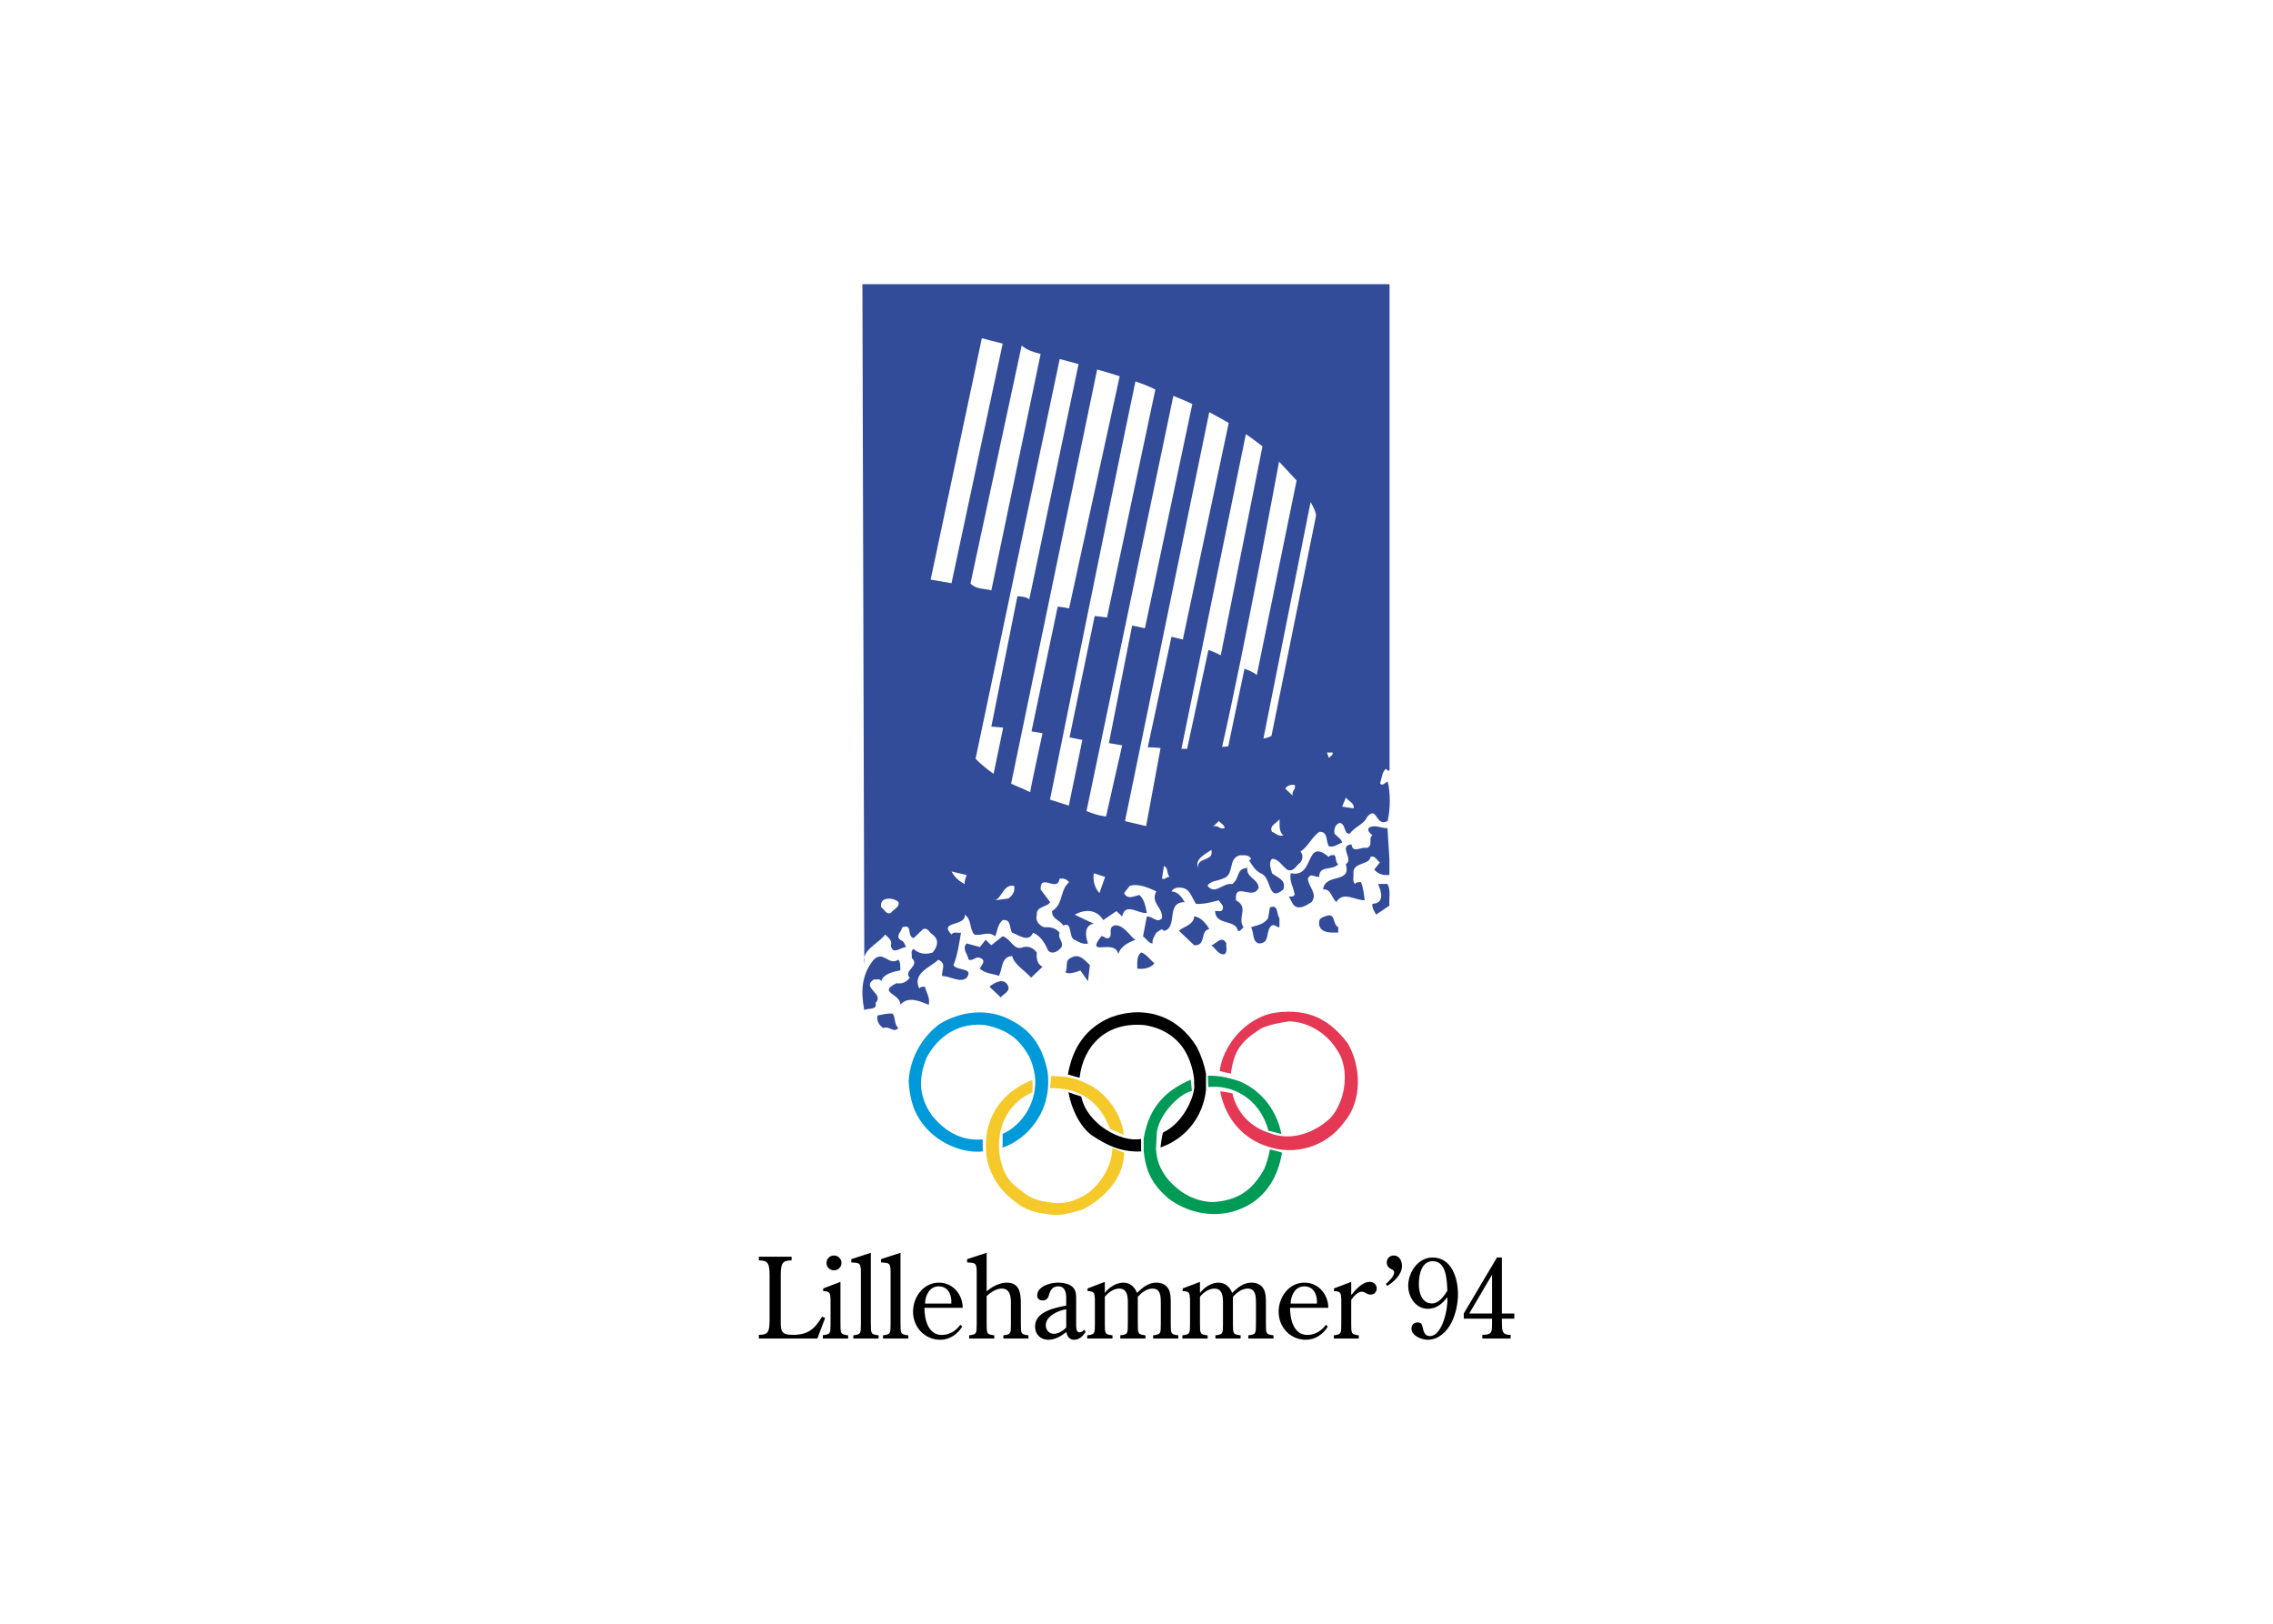 <svg viewBox="0 0 560 400" xmlns="http://www.w3.org/2000/svg" fill-rule="evenodd" clip-rule="evenodd"><path d="M332.04 257.004c3.323 5.685 3.649 14.082-.875 19.447-4.384 6.02-12.169 8.413-19.128 5.891-5.23-1.708-9.964-6.141-11.414-13.443-.011-.152 2.995.411 2.995.411 1.075 4.877 4.701 8.503 9.235 9.825 5.18 2.053 10.965 0 14.931-3.731 4.103-4.572 4.61-12.518 1.665-16.688-2.682-4.49-7.632-7.093-11.93-7.108 0 0-5.13.701-6.997 1.868-4.548 2.916-6.536 5.198-7.259 10.992 0 0-2.701-.556-2.772-.612.675-5.786 6.015-13.24 13.932-14.428 8.397-1.048 13.337 1.994 17.618 7.577" fill="#e43854"/><path d="M249.405 251.493c6.299 3.264 7.891 8.863 8.649 12.246 1.401 9.956-4.937 16.894-11.118 19.014.137.047.085-3.378.076-3.425 4.695-2.018 8.724-7.86 7.962-14.336-.29-1.776-.809-3.818-1.837-5.451-2.379-3.826-5.014-5.833-10.262-7-6.394-.791-11.669 2.497-14.609 8.049-1.837 4.666-2.145 9.064 1.225 14.054 2.798 3.499 6.905 6.594 12.604 6.028 0 0 .042 3.033.035 2.983-5.936.604-12.904-3.006-15.964-8.574-1.26-2.007-2.06-5.024-2.305-8.658.345-6.54 3.968-11.432 7.554-14.114 4.869-3.062 11.891-4.287 17.99-.816" fill="#0099da"/><path d="M297.585 264.99c3.28-.005 4.888.495 7.454 1.256 4.9 1.865 9.332 6.426 10.673 13.132-.04-.053-3.112-.859-3.169-.778-2.311-8.341-9.153-11.43-14.86-10.807l-.098-2.803" fill="#009a57"/><path d="M297.117 268.562c-.709 6.374-4.814 11.909-11.206 14.101 0 0 .363-3.112.641-3.673 5.54-2.653 8.107-9.978 7.64-11.985.14-1.633-.519-4.421-1.312-6.239-1.82-4.479-5.686-7.406-10.816-8.225-9.506-.919-15.147 5.025-16.085 12.942-.069.04-2.88-.799-2.88-.799 1.199-6.714 4.461-11.469 10.479-14.037 8.631-3.219 16.789-.193 21.315 7.317 1.025 2.102 1.758 4.052 2.224 6.56v4.037"/><path d="M258.963 265.053c4.598.092 6.042.561 9.599 2.273 4.398 2.329 7.857 7.459 8.323 12.265-1.204-.569-1.736-.769-3.399-1.497-2.54-6.827-7.677-10.252-14.76-10.006l.237-3.035" fill="#f6c92b"/><path d="M284.796 283.025c.234 2.742.758 4.861 3.281 7.888 2.94 3.17 6.349 4.988 10.547 5.222 6.764-.322 10.218-3.423 12.829-8.136.467-1.073 1.16-3.219 1.422-4.851.026.005 2.998.709 2.974.832-1.185 7.13-4.972 11.717-10.197 13.817-5.878 2.518-13.092 1.183-17.992-2.737-3.823-3.406-5.362-6.479-5.889-11.461l-.011-3.112c1.354-8.117 5.739-11.965 11.616-14.531l.274 2.78c-3.501.814-8.7 6.56-8.682 10.984l-.171 3.306" fill="#009a57"/><path d="M281.148 283.656c-5.166.201-8.639-1.652-12.091-3.936-2.972-2.102-5.122-6.59-5.823-10.674-.044.055 3.18 1.062 3.159 1.069 1.37 6.764 9.791 11.427 14.736 10.449l.019 3.093"/><path d="M254.345 269.085c-10.799 4.8-9.488 18.798-4.444 22.879 3.435 2.629 3.82 3.733 10.234 4.432 2.798-.116 3.497-.234 6.063-1.401 3.594-1.584 7.769-6.706 7.849-12.19l2.919 1.148c-.179 9.372-10.272 14.019-10.272 14.019-2.7.793-5.535 1.644-7.96 1.225-3.061-.409-5.132-.819-7.464-2.277-4.012-2.845-6.532-5.656-7.96-10.67-1.721-8.165 1.646-16.596 11.074-20.227-.01.005.04 3.127-.04 3.062" fill="#f6c92b"/><path d="M359.2 318.808c0 2.342-.551 4.957-1.627 7.051-1.128 2.202-3.193 4.186-5.81 4.186-1.515 0-4.022-.964-4.022-2.782 0-.908.635-1.486 1.544-1.486.88 0 1.099.55 1.238 1.265.192 1.019.522 2.094 1.736 2.094 3.193 0 4.541-7.051 4.322-9.556-1.265 1.57-2.669 2.836-4.792 2.836-3.027 0-4.846-2.918-4.846-5.698 0-3.279 2.424-6.941 5.977-6.941 4.763 0 6.279 5.121 6.279 9.032zm-96.515.991c0-1.349-.277-2.918-1.946-2.918-1.391 0-1.975.908-2.281 2.092-.25.854-.613 1.377-1.612 1.377-.78 0-1.309-.467-1.309-1.212 0-2.284 3.255-3.168 5.062-3.168 1.167 0 2.587.193 3.534.966 1.001.827 1.001 1.983 1.001 3.14v6.279c0 .661 0 1.872.833 1.872.474 0 .806-.33 1.141-.69l.361.582c-.696 1.017-1.53 1.926-2.837 1.926-1.141 0-1.78-.882-1.891-1.926-1.28 1.017-2.781 1.926-4.451 1.926-1.947 0-3.282-1.322-3.282-3.277 0-3.664 4.839-4.601 7.676-5.15v-1.818zm-34.93 2.368c.002 2.7.808 6.691 4.285 6.691 1.862 0 3.475-1.017 4.56-2.503l.472.44c-1.169 1.899-3.114 3.25-5.395 3.25-3.893 0-6.73-3.14-6.73-6.912 0-3.527 2.474-7.162 6.369-7.162 3.475 0 5.868 2.948 5.868 6.197h-9.429zm90.072 0c0 2.7.806 6.691 4.283 6.691 1.863 0 3.475-1.017 4.56-2.503l.472.44c-1.169 1.899-3.114 3.25-5.395 3.25-3.893 0-6.73-3.14-6.73-6.912 0-3.527 2.474-7.162 6.369-7.162 3.475 0 5.868 2.948 5.868 6.197h-9.427zm-101.361 7.575h-6.23v-.798c1.863-.221 1.863-.387 1.863-2.974v-12.557c0-2.397-.388-2.287-2.363-2.424v-.8l4.812-1.57v17.352c0 2.587 0 2.753 1.918 2.974v.798zm7.314 0h-6.23v-.798c1.863-.221 1.863-.387 1.863-2.974v-12.557c0-2.397-.39-2.287-2.365-2.424v-.8l4.812-1.57v17.352c0 2.587 0 2.753 1.92 2.974v.798zm110.985 0h-6.147v-.798c1.836-.221 1.836-.387 1.836-2.974v-5.922c-.082-1.459-.111-1.983-1.807-1.983v-.661l4.254-1.623v3.248c1.057-1.294 2.726-3.248 4.564-3.248.917 0 1.723.632 1.723 1.596 0 .854-.585 1.543-1.502 1.543-.972 0-1.335-.717-2.225-.717-.975 0-2.088 1.269-2.56 2.039v5.729c0 2.587 0 2.753 1.863 2.974v.798zm-89.793 0h-6.201v-.798c1.863-.221 1.863-.387 1.863-2.974v-12.557c0-2.397-.388-2.287-2.363-2.424v-.8l4.812-1.57v9.501c1.251-1.128 3.226-2.149 4.923-2.149 2.919 0 3.503 2.094 3.503 4.957v5.042c0 2.587 0 2.753 1.865 2.974v.798h-6.174v-.798c1.862-.221 1.862-.387 1.862-2.974v-5.042c0-1.926-.39-3.495-2.254-3.495-1.446 0-2.724.962-3.725 1.843v6.695c0 2.587 0 2.753 1.889 2.974v.798zm29.116 0h-6.23v-.798c1.891-.221 1.891-.387 1.891-2.974v-5.922c-.084-1.459-.11-1.983-1.807-1.983v-.661l4.254-1.623v2.726c1.086-1.404 2.782-2.536 4.618-2.536 1.586 0 2.781 1.103 3.308 2.536 1.336-1.296 2.784-2.536 4.759-2.536 1.194 0 2.334.414 2.976 1.515.611 1.048.582 2.561.582 3.801v4.683c0 2.587 0 2.753 1.863 2.974v.798h-6.201v-.798c1.892-.221 1.892-.387 1.892-2.974v-4.931c0-1.486.027-3.606-2.031-3.606-1.446 0-2.724 1.017-3.643 2.009v6.529c0 2.587 0 2.753 1.889 2.974v.798h-6.201v-.798c1.863-.221 1.863-.387 1.863-2.974v-4.931c0-1.486-.055-3.606-2.113-3.606-1.448 0-2.724 1.017-3.561 2.009v6.529c0 2.587 0 2.753 1.892 2.974v.798zm-65.13 0h-6.23v-.825c1.892-.222 1.892-.414 1.892-2.976v-5.893c-.085-1.459-.113-1.983-1.81-1.983v-.661l4.256-1.623v10.189c0 2.587 0 2.753 1.892 2.974v.798zm88.57 0h-6.229v-.798c1.891-.221 1.891-.387 1.891-2.974v-5.922c-.085-1.459-.111-1.983-1.809-1.983v-.661l4.256-1.623v2.726c1.085-1.404 2.781-2.536 4.617-2.536 1.586 0 2.781 1.103 3.309 2.536 1.335-1.296 2.782-2.536 4.757-2.536 1.194 0 2.336.414 2.976 1.515.613 1.048.585 2.561.585 3.801v4.683c0 2.587 0 2.753 1.863 2.974v.798h-6.201v-.798c1.889-.221 1.889-.387 1.889-2.974v-4.931c0-1.486.027-3.606-2.03-3.606-1.446 0-2.726 1.017-3.645 2.009v6.529c0 2.587 0 2.753 1.892 2.974v.798h-6.203v-.798c1.863-.221 1.863-.387 1.863-2.974v-4.931c0-1.486-.056-3.606-2.113-3.606-1.446 0-2.726 1.017-3.561 2.009v6.529c0 2.587 0 2.753 1.891 2.974v.798zm72.495-6.171h3.058v1.269h-3.058v.688c0 .935 0 1.818.221 2.424.219.577.772.935 1.928.88v.909h-6.969v-.909c1.351 0 1.984-.221 2.205-.825.192-.496.192-1.24.192-2.231v-.937h-6.969v-1.269l8.181-13.795h1.211v13.795zm-168.652 6.171h-14.41v-.909c2.281 0 2.644-.714 2.644-3.774v-10.794c0-3.029-.363-3.774-2.644-3.774v-.908h8.066v.908c-2.308 0-2.671.745-2.671 3.774v11.347c0 2.421.224 3.221 2.977 3.221 3.727 0 5.368-1.404 7.202-4.489l.753.33-1.918 5.068zm61.316-7.215c-1.975.33-5.033 1.652-5.033 3.937 0 1.296.917 2.121 2.031 2.121 1.027 0 2.307-.8 3.002-1.568v-4.489zm99.296 1.045h5.618v-9.554l-5.618 9.554zm-127.606-2.45c.166-1.899-.667-4.24-3.087-4.24-2.365 0-3.338 2.368-3.393 4.24h6.48zm90.071 0c.166-1.899-.667-4.24-3.087-4.24-2.365 0-3.337 2.368-3.393 4.24h6.48zm28.557-10.436c-2.865 0-3.442 3.443-3.442 5.673 0 2.067.717 4.736 3.221 4.736 1.738 0 2.974-1.818 3.801-3.111-.111-2.479-.166-7.298-3.58-7.298zm-11.564 5.616c.772-.714 2.039-1.872 2.039-2.863 0-.413-.25-.579-.606-.743-.745-.33-1.214-.854-1.214-1.707 0-.991.772-1.705 1.709-1.705 1.404 0 2.038 1.348 2.038 2.558 0 2.147-1.955 3.885-3.635 4.957l-.33-.496zm-135.956-3.358c-1.03 0-1.863-.798-1.863-1.818 0-1.019.806-1.843 1.834-1.843 1.03 0 1.865.824 1.865 1.843 0 .991-.835 1.818-1.836 1.818z"/><path d="M342.31 211.552v3.992c-1.494.134-2.801-.177-3.736-1.33l1.401-1.776c-.795-.443-1.167-1.82-2.335-1.33-.234 2.084-4.297 1.152-4.202 3.992.139.886-.376 2.04.464 2.661.28-.532.89-.443 1.402-.443.608 1.376.701 2.93.933 4.439-2.335.134-5.23-2.353-7.005.443-1.215-.977-1.215-3.24-3.27-3.106.561-4.126 7.053-1.286 5.606-6.212 2.103-1.154-1.963-4.527 1.402-4.882.326 2.352 2.289.532 3.734.886 1.775-.532.282-2.352 1.402-3.104-.514-.533-1.215-.933-.935-1.775 1.449-1.067 3.083.089 4.672 0l.466 7.543" fill="#334c99"/><path d="M329.7 212.883c-1.307 1.642-4.764.221-4.672 3.104-1.12.222-2.055-1.107-2.803.445.095 1.997 2.477 3.683.935 5.768-1.26.798-3.41 2.306-4.671.443l-.933-1.775c.514 0 1.12.089 1.402-.443-.187-1.82-1.402-3.24-.935-5.325 5.978 1.376 3.362-9.008 9.342-3.992.28-.535.886-.446 1.401-.446.559.667.14 1.642.935 2.221" fill="#334c99"/><path d="M341.844 217.762c.84 1.51.326 3.552.466 5.325l-3.269 2.221c-.467-.845-1.027-1.599-.935-2.664 3.175-.089 2.148-3.24 1.402-4.882h2.335" fill="#334c99"/><path d="M315.22 226.194v2.219c-.701.089-1.075-.756-1.87-.445-1.728 1.243-.234 4.527-3.27 4.439-1.633-.535-1.073-2.708-1.866-3.994 1.494-.49 3.175-.667 4.203-2.219l.466-2.663c2.197-.843 1.544 1.776 2.337 2.663" fill="#334c99"/><path d="M297.936 228.857c-2.427.488-.606 4.171-3.734 3.994l-3.738-3.551c.935-.977 3.691-1.465 3.738-3.549 1.634.089 2.988 1.863 3.734 3.106" fill="#334c99"/><path d="M329.7 228.413v1.33c-1.821 0-4.11.177-4.672-1.775-.185-1.376.142-1.82 1.402-2.218 2.803-1.156 1.729 1.863 3.27 2.663" fill="#334c99"/><path d="M279.722 231.518c-1.776.667-3.691 1.642-4.205 3.551-.84-4.083-8.313.977-4.203-4.437.701-.09 1.075.754 1.87.443 1.12-.754-.374-2.572 1.399-3.106 2.337-.222 3.738 2.663 5.14 3.549" fill="#334c99"/><path d="M252.163 233.294c1.402-.266 2.429.309 3.27 1.331-.095 1.42 0 2.75 1.401 3.549l-2.803 2.663c-1.541-1.773-4.11-3.149-4.669-5.325-2.803.179-2.289 3.194-3.27 4.882-1.541-.577-3.41-.532-4.672-1.776.282-.886 1.775-1.952 0-2.661-1.167-.401-1.588.886-2.803.443-.139-1.331-1.728-2.663-.467-3.992l3.27.886 1.402-1.776 1.401 1.333 2.804-2.219c2.194.709 2.708 3.771 5.137 2.663" fill="#334c99"/><path d="M302.141 232.407c-.139.886.376 2.04-.467 2.661-1.494.221-2.195-1.465-3.27-2.218.89 0 2.617-2.708 3.738-.443" fill="#334c99"/><path d="M284.393 237.286c-.699 1.11-2.522 1.554-4.205 1.331.047-1.42-.234-3.016.935-3.992 1.307.398 2.195 1.775 3.27 2.661" fill="#334c99"/><path d="M221.335 236.4c.559.709.467 1.731.467 2.664-1.821.266-4.297.975-4.671 2.661-.327-.799-1.26-.311-1.87-.443-3.128 2.129 2.711 3.459.467 5.768.467 1.907-1.866 1.198-2.801 1.775-.89-4.66-.656-8.786 2.334-12.425 2.43-2.353 3.646 1.642 6.073 0" fill="#334c99"/><path d="M268.511 237.731l-.466 3.994-1.87-2.661c-1.12.443-2.756 1.019-3.738.443.841-1.022-.279-2.841 1.402-3.551 1.961-1.199 3.317.488 4.671 1.775" fill="#334c99"/><path d="M248.427 243.056c.374 1.286-1.262 1.775-1.868 2.661l-2.803-2.661c.84-.667 3.689-2.663 4.671 0" fill="#334c99"/><path d="M221.335 253.263c-1.262 1.33-2.197-.667-3.738 0-1.073-.801-1.679-1.778-1.401-3.107 1.215-.221 2.382-.579 3.738-.445.795 1.065.28 2.619 1.401 3.552" fill="#334c99"/><path d="M342.339 189.829c-.419.132-.653-.222-.933-.445-.982.977-.935 2.354-1.402 3.55.467.89 1.307-.132 1.87-.443.7 2.576.7 6.791 0 9.762-3.037 1.646-2.523-4.127-5.141-.885-.511 1.509-2.942 2.308-4.202 3.993-1.496.177-.843-2.041-2.337-2.661-1.167.221-1.635 1.509-1.401 2.661.606.756 1.73 1.288 1.868 2.22-1.075.311-1.868 1.243-3.269.887-.793-1.196-.14-3.683-2.337-3.55-1.775 1.154-2.615 3.461-4.67 4.883.746.621.559 1.996 0 2.661-1.075.667-1.588 2.486-3.271 1.776-1.262-.888-2.102-2.708-3.738-2.663-.933 1.019-.234 2.441 0 3.55 1.449 1.154 3.553 1.599 2.803 3.995-3.97 3.329-2.757-3.063-5.605-3.995-1.449-.8-1.962-1.863-2.803-3.106l.467-.443c-.561-1.111-1.776-.843-2.803-.888-3.084.888-1.12 4.881-4.206 5.771-1.261.575-3.176.532-3.735 1.775 1.96 2.352 3.783-.888 6.072-.445 2.007-1.419.795-3.729 3.738-3.995-.282 2.486 2.57 2.576 2.8 4.883-1.446 3.329-6.026-1.731-5.605 3.106 3.316 1.73.234 4.261 1.87 6.658-.467.311-.748 1.064-1.402.887-.467-2.973-5.466-1.198-5.607-4.881.608-.134 1.543.356 1.868-.443.376-1.022-.606-1.465-.935-2.22-1.822.445-3.55.975-5.605.887-1.075-1.375-1.401-3.859-3.737-3.993-.982-.134-1.775.089-2.337.887 1.778.221 2.384 1.288 3.272 2.665-4.813 0-1.543 6.256-5.141 7.099-.467-.887-1.307.134-1.867.443-.467.843-1.028 1.599-.935 2.665-.982-.132-1.543-1.199-2.336-1.775l.933-4.883c1.402-.177 2.429 1.775 3.737.443.28-2.795-2.895-3.64-1.399-6.658-2.01-.887-4.439-1.997-6.541-1.33l-1.401 1.775c.795 1.597 2.241.887 3.737.443 1.169.888 1.589 2.839 1.868 4.438-2.007.311-5.324-2.75-6.072.888l-1.402-1.332-3.269 2.218c-1.541-2.618-4.438-2.795-7.009-1.33l4.673 2.218c-2.57.4-1.963 3.417-1.401 4.883-1.356.266-2.244-.4-3.272-.888-1.635-.532-.466-4.662-2.803-3.551-1.074-1.509-2.848-1.597-2.8-3.55 2.895-1.776 1.822-5.105 4.202-7.101-.559-.798-1.354-1.02-2.334-.887-.561 3.55-4.812-1.554-4.673 2.661l2.336 3.108c-.561 1.24-3.503.974-3.269 3.106-.467 1.462.606 2.707 1.868 3.106 1.494-.134 2.803.177 3.738 1.33-.272.711-.039 1.222.21 1.726l.048.098c.248.506.48 1.017.21 1.726-.795 1.022-2.197 1.909-3.271.887-.748-1.685-1.775-3.64-3.738-4.438-1.074 2.576-3.643.488-5.137 0-.795-1.019-.142-3.416-2.336-3.106-1.311 1.066-1.262 2.663-1.87 3.996-1.73-1.422-3.037-.047-5.137-.447-1.262-1.419-.561-3.638-2.336-4.88.326 2.973-6.588 1.462-3.271 4.88.467-.798 1.541-.31 2.336-.443-.467 2.708-.841 5.503-1.868 7.991.887 1.464 5.092.532 3.268 3.105-1.541 1.377-4.015-.398-6.071-.443-.14-1.509 1.214-3.063-.935-3.993-1.728 1.775-6.54 3.24-4.673 7.099.282-.53.89-.442 1.402-.442.327 1.462 1.309 2.661.935 4.436-2.149-.843-5.091-2.263-7.007 0 .14-2.753-5.747-2.974-.935-5.326 1.402.266 2.431-.31 3.271-1.332-1.73-1.82 2.663-2.884.467-4.881.14-.754-.374-1.776.467-2.22 1.354 1.243 2.895 1.42 4.67.888 1.215-1.42 1.73-3.106 0-4.439-.793-.443-1.167-1.817-2.336-1.328l-2.334 2.218c-1.822-.535-.047-3.64-2.803-2.663-.142 1.02-1.73 2.086-.467 3.106.982.355 1.027.977 1.401 1.775-1.307 0-3.364 2.086-3.737-.443.419-1.243-.654-1.909-1.402-2.665-1.444 1.968-4.586 3.282-5.142 5.605l.005 1.496c-.123-.545-.113-1.041-.005-1.496l-.463-165.817h129.871v119.828zm-120.995 32.398c.374 1.285-1.261 1.775-1.868 2.661-1.169.488-1.541-.887-2.336-1.33-.701-2.708 2.989-2.576 4.204-1.332zm28.499-3.995c.279 1.33-.329 2.307-1.402 3.106l-3.271.443c1.775-.711 2.009-3.995 4.673-3.55zm22.423-2.221l-1.401 3.996c-1.169-1.332-1.636-2.974-1.402-4.883l2.803.887zm-34.105-.443c-.231.711-.606 1.377-.464 2.22-1.591-.843-2.384-1.597-3.271-3.105l3.735.885zm49.987.443c-.7-.089-1.074.756-1.868.447l.467-3.108c1.075.266.656 1.909 1.401 2.661zm10.278-6.658c.795 3.019-3.596 1.644-3.269 4.439-.887-2.263 1.962-3.417 3.269-4.439zm17.753-3.548c-1.214.355-1.868-.579-2.803-.888-.748-1.597 1.169-2.086 1.87-3.108.047 1.422-.234 3.019.933 3.996zm-14.482-1.775c-1.169.398-1.588-.888-2.803-.445l1.401-1.333c.467.579 1.449.978 1.402 1.778zm1.022-99.83l-11.299 53.339-2.805-.666-5.837 27.211c1.049.058 2.031.061 3.153.193l-3.563 19.225-5.199-1.222 20.761-100.742c1.693.887 3.247 1.775 4.788 2.661zm-26.248 79.414c-.069.148-3.97 17.53-3.97 17.53-1.868-.222-3.068-.664-4.818-1.332l21.401-102.298c1.588.666 2.834 1.138 4.673 1.999l-11.679 55.253-3.153-.666-5.723 28.958 3.269.555zm56.995 15.533l-2.805-.443.935-2.22c.608.888 2.242 1.377 1.87 2.663zm-48.819-103.184l-11.913 56.141c-1.636-.222-3.037-.334-3.037-.334l-6.19 29.875 3.153.638-3.329 16.17-4.643-1.47s15.445-76.389 21.053-103.016c1.751.608 3.298 1.164 4.905 1.996zm34.337 97.415c.419 1.109-.935 1.507-.469 2.663l-1.868-1.776c.561-.798 1.356-1.019 2.337-.887zm-65.172 1.773c-.105-.081 3.01-14.448 3.037-14.531l-2.715-.447 6.453-30.733s1.399.111 2.802.443l12.467-57.195c-2.002-.627-3.387-1.054-5.547-1.665l-21.198 102.02c1.997.967 1.814.695 4.701 2.107zm11.913-105.457l-12.145 57.972c-.703-.779-2.921-.779-2.921-.779l-6.424 32.122c1.051.082 1.986.116 2.921.25l-2.365 11.373c-1.489-1.027-3.301-2.526-4.439-3.719l20.732-98.469 4.641 1.249zm62.6 95.695c.187.622-.606.888-.933 1.332l-.467-1.332h1.401zm-35.856-.914l5.258-24.381s2.007.753 3.034 1.332l10.278-51.484c-1.517-1.107-2.452-1.883-4.088-2.993l-15.881 77.528h1.399zm17.171-18.169c-.935-.888-3.039-1.552-3.039-1.552l-4.001 19.11-1.517.139c5.389-23.418 14.045-70.286 14.045-70.286l4.32 4.659-9.809 47.931zm-33.17 17.308zm47.767-56.584l-10.978 54.226c-.608.443-1.198.443-1.986.693l11.621-58.275c.614 1.109 1.286 2.358 1.343 3.356zm-67.856-39.831l-12.146 58.25c-1.635-.535-3.596-.134-5.139-1.694l12.614-58.611c1.431 1.194 2.921 1.583 4.672 2.055zm-9.342-2.553l-12.614 59.027-5.139-.888 12.612-59.468c1.73.443 3.359.914 5.141 1.33z" fill="#334c99"/></svg>
